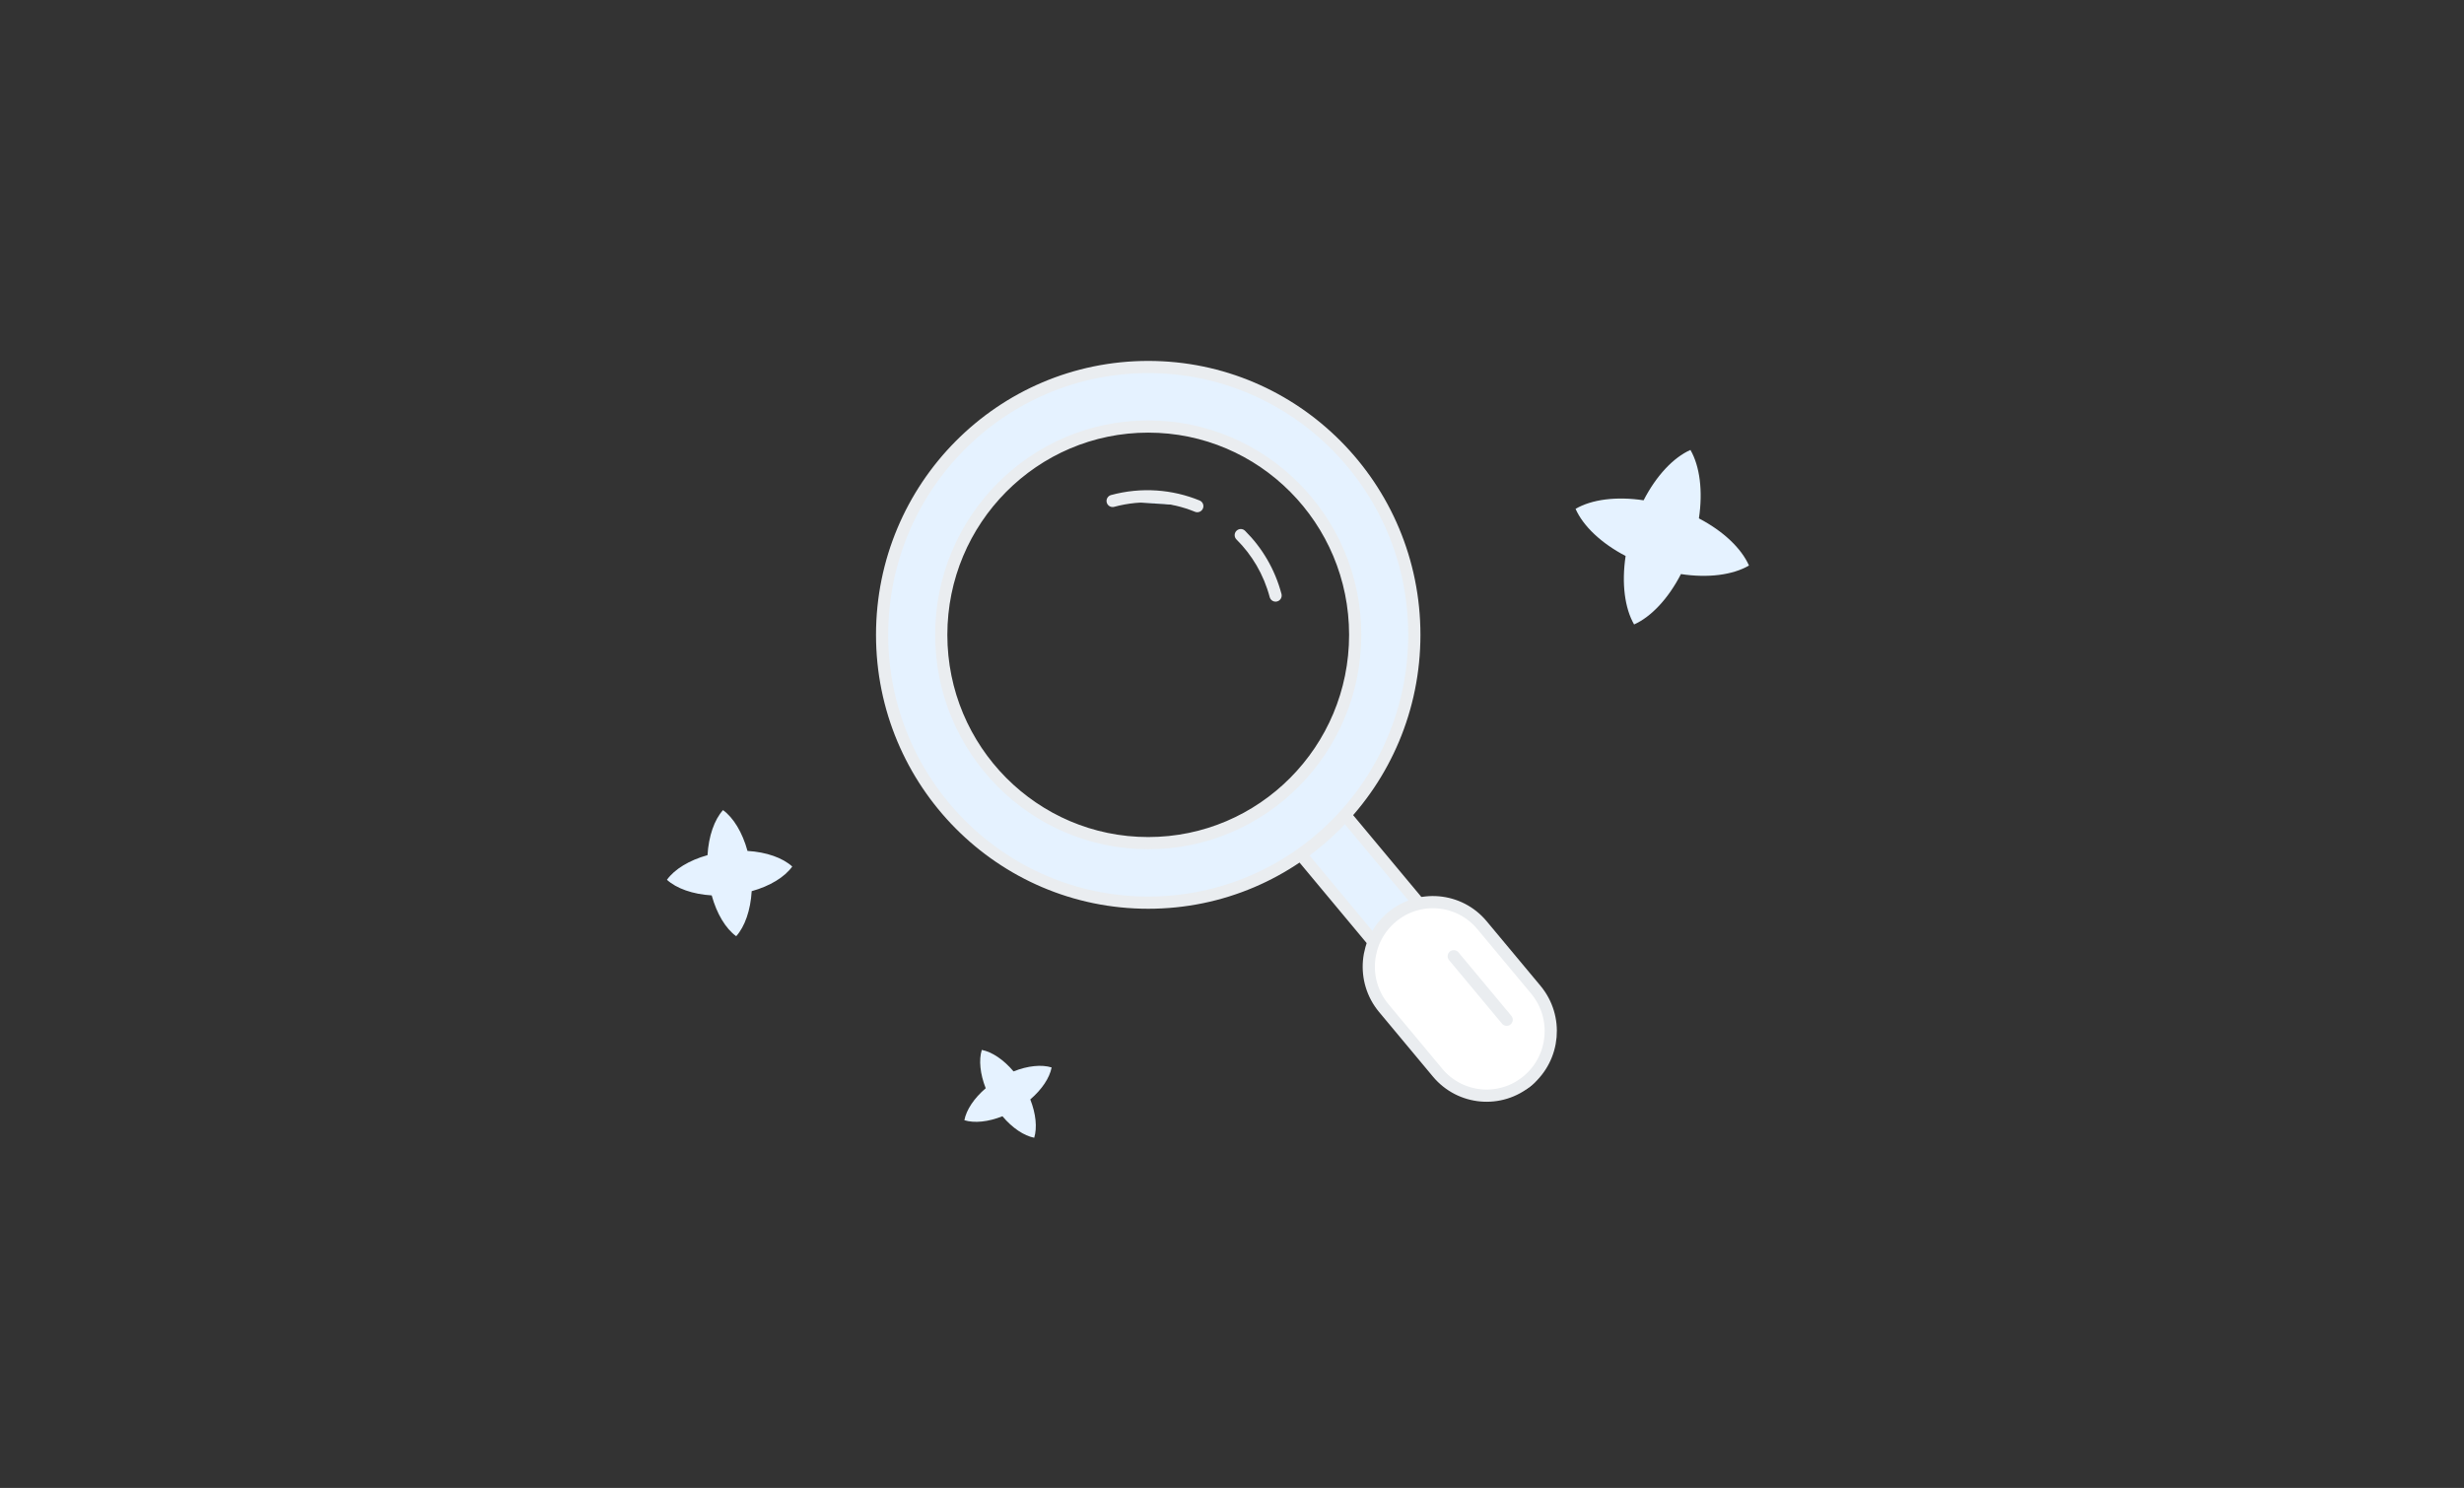 <svg width="202" height="122" viewBox="0 0 202 122" fill="none" xmlns="http://www.w3.org/2000/svg">
<rect x="0" y="0" width="202" height="122" fill="#333333" stroke="none"/>
<path fill-rule="evenodd" clip-rule="evenodd" d="M137.805 47.071C140.037 47.41 142.055 47.145 143.382 46.371C142.76 44.961 141.282 43.552 139.278 42.505C139.615 40.258 139.352 38.227 138.583 36.892C137.182 37.517 135.782 39.005 134.743 41.022C132.511 40.683 130.492 40.948 129.166 41.722C129.787 43.133 131.265 44.541 133.269 45.588C132.932 47.835 133.195 49.866 133.964 51.202C135.366 50.576 136.765 49.088 137.805 47.071ZM58.346 73.418C58.761 74.932 59.495 76.14 60.353 76.765C61.063 75.974 61.531 74.638 61.624 73.071C63.128 72.653 64.329 71.915 64.95 71.051C64.164 70.336 62.837 69.865 61.28 69.771C60.865 68.257 60.131 67.049 59.273 66.424C58.563 67.215 58.095 68.55 58.002 70.118C56.498 70.536 55.297 71.274 54.676 72.138C55.462 72.853 56.789 73.324 58.346 73.418ZM84.785 93.289C83.945 93.126 82.998 92.493 82.18 91.527C81.008 91.994 79.877 92.105 79.059 91.852C79.221 91.005 79.849 90.052 80.809 89.23C80.345 88.05 80.235 86.911 80.487 86.087C81.327 86.25 82.274 86.883 83.091 87.849C84.264 87.382 85.395 87.271 86.213 87.525C86.051 88.371 85.423 89.324 84.463 90.147C84.927 91.326 85.037 92.465 84.785 93.289Z" fill="#E5F2FF"/>
<path fill-rule="evenodd" clip-rule="evenodd" d="M109.625 66.05C108.765 65.018 107.235 64.884 106.209 65.751C105.182 66.618 105.047 68.158 105.908 69.19L121.838 88.302C122.699 89.334 124.228 89.468 125.255 88.6C126.281 87.733 126.416 86.194 125.556 85.162L109.625 66.05Z" fill="#E5F2FF" stroke="#EAEDF0" stroke-linecap="round"/>
<path fill-rule="evenodd" clip-rule="evenodd" d="M121.493 75.856C119.63 73.621 116.316 73.331 114.093 75.209C111.869 77.087 111.578 80.422 113.441 82.658L117.854 87.952C119.717 90.188 123.031 90.478 125.254 88.599C127.478 86.721 127.769 83.386 125.906 81.15L121.493 75.856Z" fill="white" stroke="#EAEDF0" stroke-linecap="round"/>
<path fill-rule="evenodd" clip-rule="evenodd" d="M123.519 83.613L119.179 78.406L123.519 83.613Z" fill="white"/>
<path d="M123.519 83.613L119.179 78.406" stroke="#EAEDF0" stroke-linecap="round"/>
<path fill-rule="evenodd" clip-rule="evenodd" d="M72.316 52.053C72.316 64.182 82.083 74.013 94.132 74.013C106.181 74.013 115.948 64.182 115.948 52.053C115.948 39.925 106.181 30.093 94.132 30.093C82.083 30.093 72.316 39.925 72.316 52.053ZM77.164 52.053C77.164 61.486 84.761 69.133 94.132 69.133C103.503 69.133 111.1 61.486 111.1 52.053C111.1 42.62 103.503 34.973 94.132 34.973C84.761 34.973 77.164 42.62 77.164 52.053Z" fill="#E5F2FF"/>
<path d="M94.132 74.513C81.804 74.513 71.816 64.455 71.816 52.053H72.816C72.816 63.908 82.363 73.513 94.132 73.513V74.513ZM116.448 52.053C116.448 64.455 106.46 74.513 94.132 74.513V73.513C105.901 73.513 115.448 63.908 115.448 52.053H116.448ZM94.132 29.593C106.46 29.593 116.448 39.652 116.448 52.053H115.448C115.448 40.198 105.901 30.593 94.132 30.593V29.593ZM71.816 52.053C71.816 39.652 81.804 29.593 94.132 29.593V30.593C82.363 30.593 72.816 40.198 72.816 52.053H71.816ZM94.132 69.633C84.482 69.633 76.664 61.759 76.664 52.053H77.664C77.664 61.213 85.04 68.633 94.132 68.633V69.633ZM111.6 52.053C111.6 61.759 103.782 69.633 94.132 69.633V68.633C103.224 68.633 110.6 61.213 110.6 52.053H111.6ZM94.132 34.473C103.782 34.473 111.6 42.347 111.6 52.053H110.6C110.6 42.893 103.224 35.473 94.132 35.473V34.473ZM76.664 52.053C76.664 42.347 84.482 34.473 94.132 34.473V35.473C85.04 35.473 77.664 42.893 77.664 52.053H76.664Z" fill="#EAEDF0"/>
<path fill-rule="evenodd" clip-rule="evenodd" d="M91.214 41.074C93.608 40.427 96.028 40.63 98.156 41.501L91.214 41.074ZM101.718 43.877C103.048 45.199 104.056 46.883 104.574 48.831L101.718 43.877Z" fill="#E5F2FF"/>
<path d="M91.343 41.557C91.077 41.629 90.803 41.471 90.731 41.205C90.66 40.938 90.819 40.663 91.085 40.591L91.343 41.557ZM98.346 41.038C98.601 41.142 98.723 41.434 98.618 41.69C98.513 41.946 98.221 42.069 97.966 41.964L98.346 41.038ZM101.366 44.233C101.17 44.039 101.169 43.722 101.364 43.526C101.559 43.329 101.875 43.327 102.07 43.522L101.366 44.233ZM105.057 48.701C105.127 48.968 104.969 49.242 104.702 49.314C104.435 49.386 104.162 49.227 104.091 48.96L105.057 48.701ZM91.085 40.591C93.588 39.914 96.12 40.127 98.346 41.038L97.966 41.964C95.936 41.134 93.628 40.939 91.343 41.557L91.085 40.591ZM102.07 43.522C103.462 44.904 104.516 46.665 105.057 48.701L104.091 48.96C103.597 47.1 102.635 45.494 101.366 44.233L102.07 43.522Z" fill="#EAEDF0"/>
</svg>
